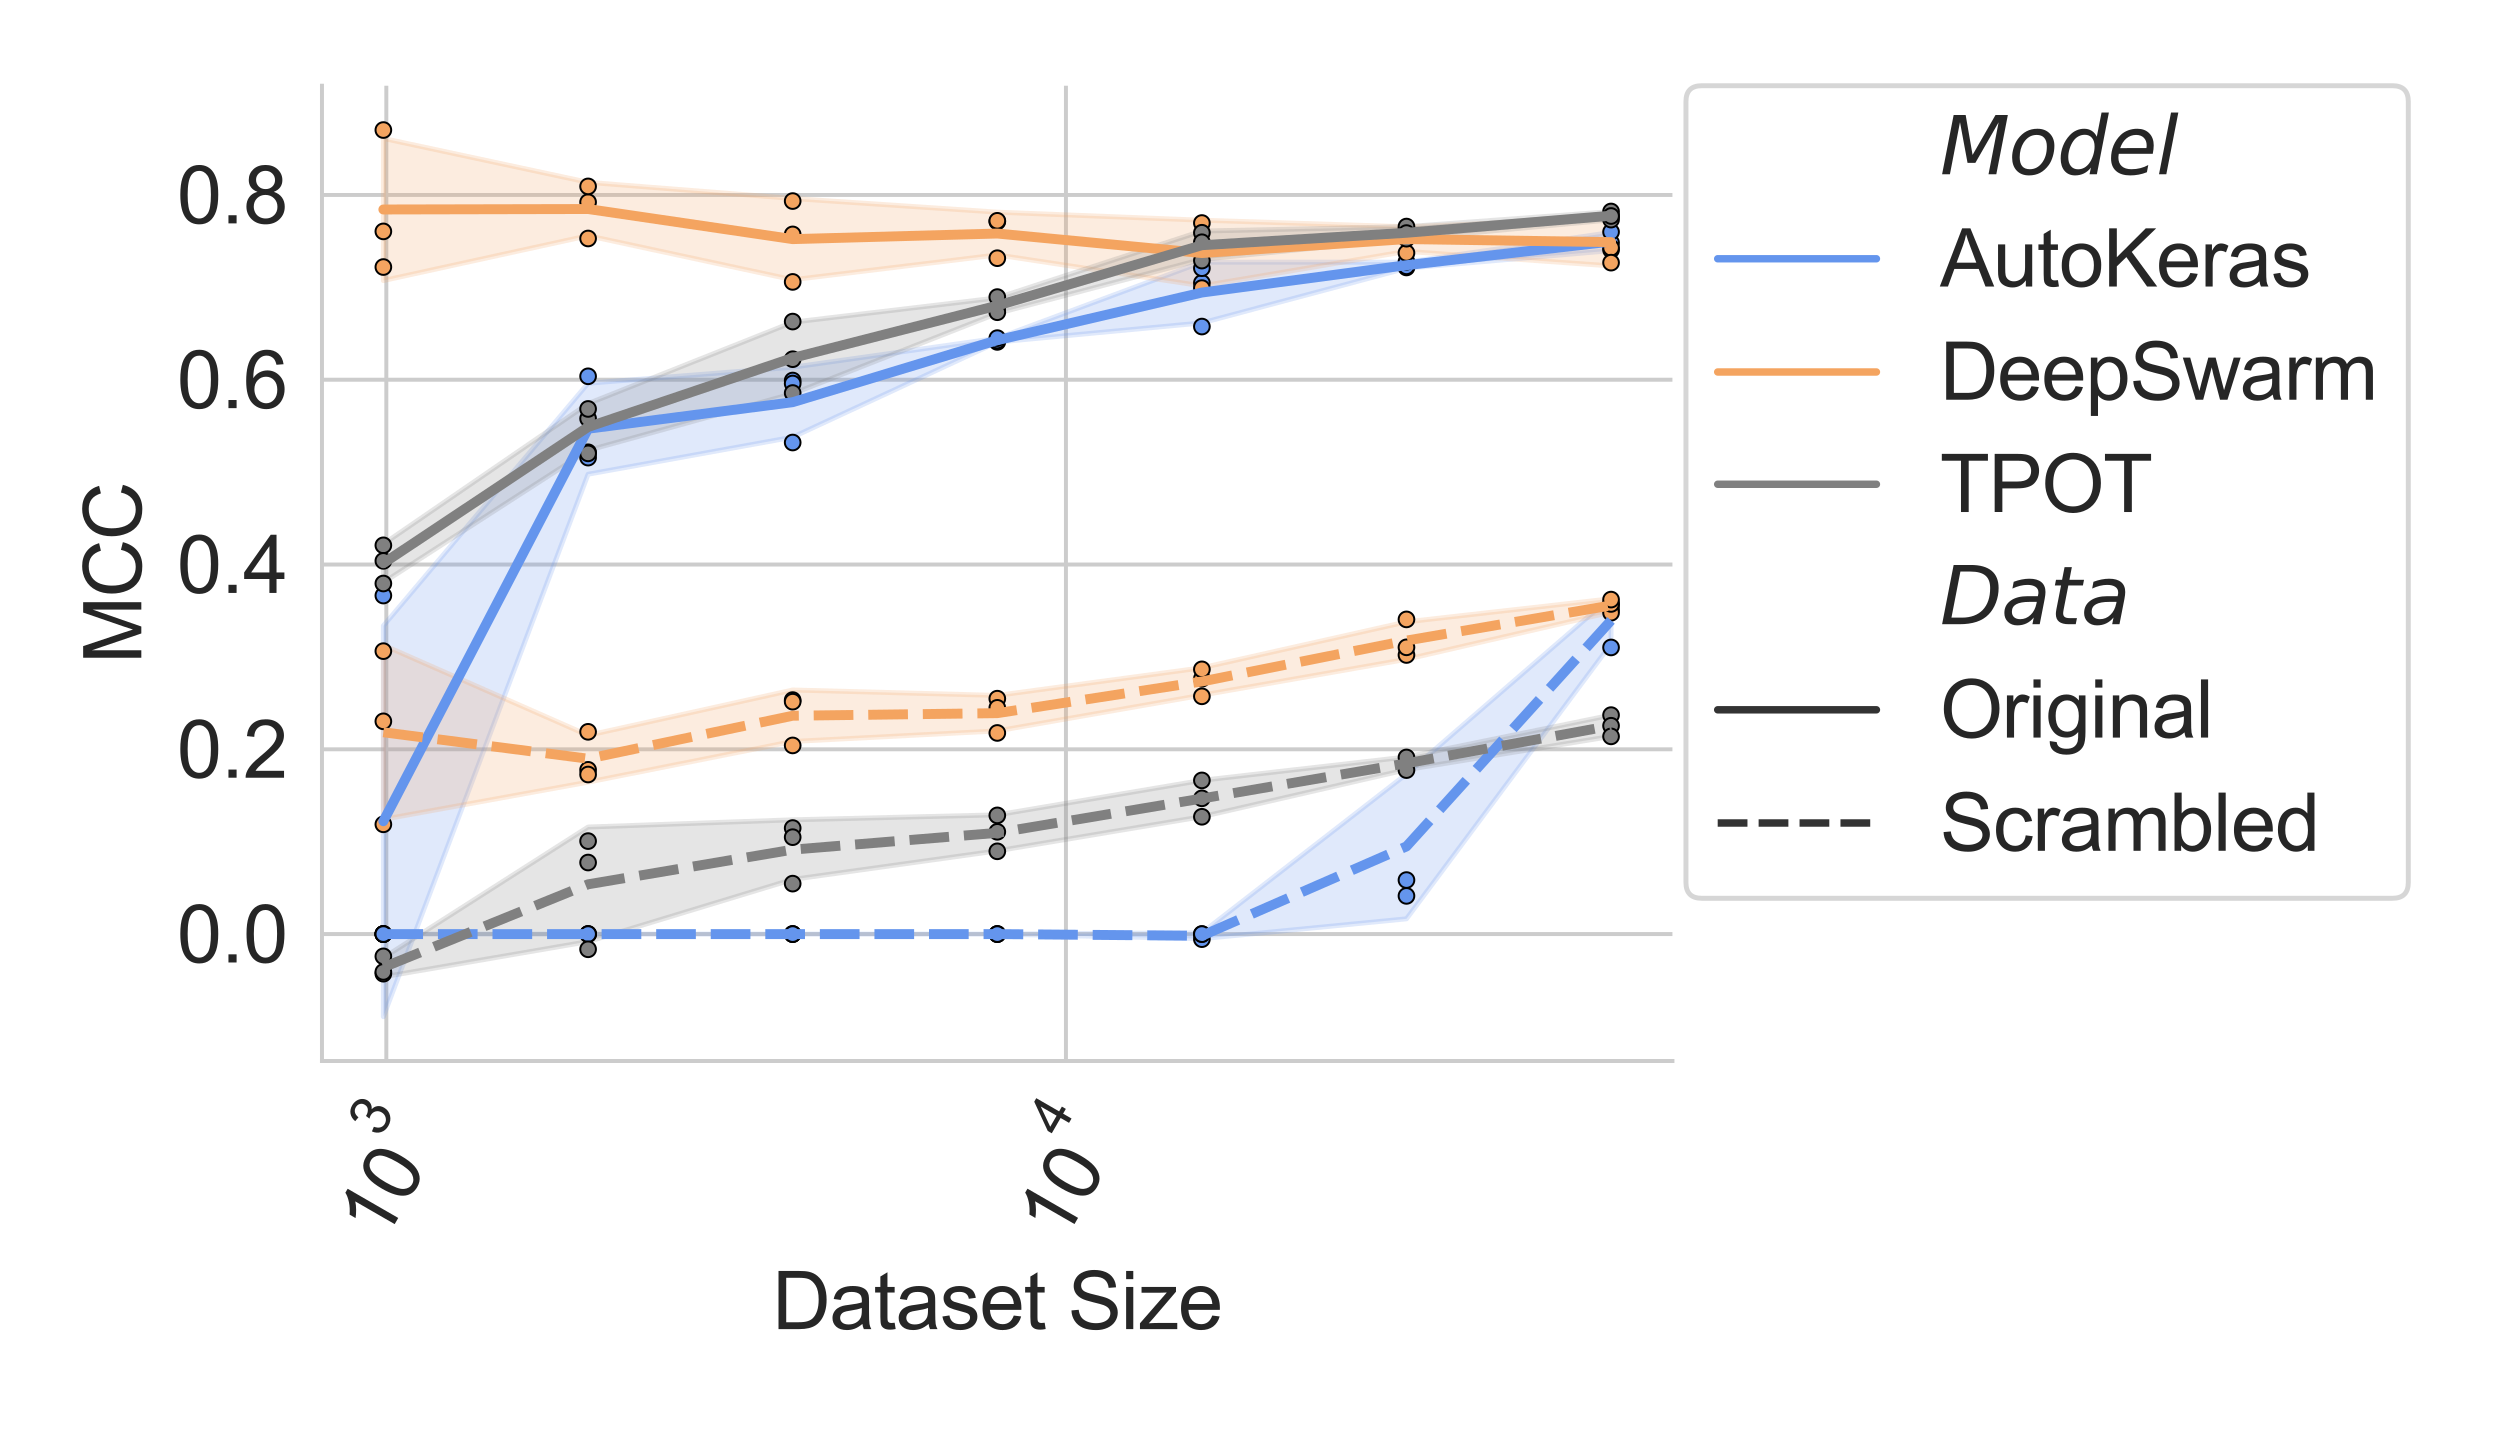 <?xml version="1.0" encoding="utf-8" standalone="no"?>
<!DOCTYPE svg PUBLIC "-//W3C//DTD SVG 1.1//EN"
  "http://www.w3.org/Graphics/SVG/1.1/DTD/svg11.dtd">
<svg height="288pt" version="1.1" viewBox="0 0 504 288" width="504pt" xmlns="http://www.w3.org/2000/svg" xmlns:xlink="http://www.w3.org/1999/xlink">
 <defs>
  <style type="text/css">*{stroke-linecap:butt;stroke-linejoin:round;}</style>
 </defs>
 <g id="figure_1">
  <g id="patch_1">
   <path d="M 0 288 
L 504 288 
L 504 0 
L 0 0 
z
" style="fill:#ffffff;"/>
  </g>
  <g id="axes_1">
   <g id="patch_2">
    <path d="M 64.91 213.901 
L 337.164 213.901 
L 337.164 17.28 
L 64.91 17.28 
z
" style="fill:#ffffff;"/>
   </g>
   <g id="matplotlib.axis_1">
    <g id="xtick_1">
     <g id="line2d_1">
      <path clip-path="url(#pa701070f4d)" d="M 77.883 213.901 
L 77.883 17.28 
" style="fill:none;stroke:#cccccc;stroke-linecap:round;stroke-width:0.8;"/>
     </g>
     <g id="text_1">
      <!-- $\mathdefault{10^{3}}$ -->
      <g style="fill:#262626;" transform="translate(77.371 250.905)rotate(-60)scale(0.16 -0.16)">
       <defs>
        <path d="M 2384 0 
L 1822 0 
L 1822 3584 
Q 1619 3391 1289 3197 
Q 959 3003 697 2906 
L 697 3450 
Q 1169 3672 1522 3987 
Q 1875 4303 2022 4600 
L 2384 4600 
L 2384 0 
z
" id="ArialMT-31" transform="scale(0.016)"/>
        <path d="M 266 2259 
Q 266 3072 433 3567 
Q 600 4063 929 4331 
Q 1259 4600 1759 4600 
Q 2128 4600 2406 4451 
Q 2684 4303 2865 4023 
Q 3047 3744 3150 3342 
Q 3253 2941 3253 2259 
Q 3253 1453 3087 958 
Q 2922 463 2592 192 
Q 2263 -78 1759 -78 
Q 1097 -78 719 397 
Q 266 969 266 2259 
z
M 844 2259 
Q 844 1131 1108 757 
Q 1372 384 1759 384 
Q 2147 384 2411 759 
Q 2675 1134 2675 2259 
Q 2675 3391 2411 3762 
Q 2147 4134 1753 4134 
Q 1366 4134 1134 3806 
Q 844 3388 844 2259 
z
" id="ArialMT-30" transform="scale(0.016)"/>
        <path d="M 269 1209 
L 831 1284 
Q 928 806 1161 595 
Q 1394 384 1728 384 
Q 2125 384 2398 659 
Q 2672 934 2672 1341 
Q 2672 1728 2419 1979 
Q 2166 2231 1775 2231 
Q 1616 2231 1378 2169 
L 1441 2663 
Q 1497 2656 1531 2656 
Q 1891 2656 2178 2843 
Q 2466 3031 2466 3422 
Q 2466 3731 2256 3934 
Q 2047 4138 1716 4138 
Q 1388 4138 1169 3931 
Q 950 3725 888 3313 
L 325 3413 
Q 428 3978 793 4289 
Q 1159 4600 1703 4600 
Q 2078 4600 2393 4439 
Q 2709 4278 2876 4000 
Q 3044 3722 3044 3409 
Q 3044 3113 2884 2869 
Q 2725 2625 2413 2481 
Q 2819 2388 3044 2092 
Q 3269 1797 3269 1353 
Q 3269 753 2831 336 
Q 2394 -81 1725 -81 
Q 1122 -81 723 278 
Q 325 638 269 1209 
z
" id="ArialMT-33" transform="scale(0.016)"/>
       </defs>
       <use transform="translate(0 0.994)" xlink:href="#ArialMT-31"/>
       <use transform="translate(55.615 0.994)" xlink:href="#ArialMT-30"/>
       <use transform="translate(112.973 70.688)scale(0.7)" xlink:href="#ArialMT-33"/>
      </g>
     </g>
    </g>
    <g id="xtick_2">
     <g id="line2d_2">
      <path clip-path="url(#pa701070f4d)" d="M 214.894 213.901 
L 214.894 17.28 
" style="fill:none;stroke:#cccccc;stroke-linecap:round;stroke-width:0.8;"/>
     </g>
     <g id="text_2">
      <!-- $\mathdefault{10^{4}}$ -->
      <g style="fill:#262626;" transform="translate(214.312 250.825)rotate(-60)scale(0.16 -0.16)">
       <defs>
        <path d="M 2069 0 
L 2069 1097 
L 81 1097 
L 81 1613 
L 2172 4581 
L 2631 4581 
L 2631 1613 
L 3250 1613 
L 3250 1097 
L 2631 1097 
L 2631 0 
L 2069 0 
z
M 2069 1613 
L 2069 3678 
L 634 1613 
L 2069 1613 
z
" id="ArialMT-34" transform="scale(0.016)"/>
       </defs>
       <use transform="translate(0 0.202)" xlink:href="#ArialMT-31"/>
       <use transform="translate(55.615 0.202)" xlink:href="#ArialMT-30"/>
       <use transform="translate(112.973 69.895)scale(0.7)" xlink:href="#ArialMT-34"/>
      </g>
     </g>
    </g>
    <g id="xtick_3"/>
    <g id="xtick_4"/>
    <g id="xtick_5"/>
    <g id="xtick_6"/>
    <g id="xtick_7"/>
    <g id="xtick_8"/>
    <g id="xtick_9"/>
    <g id="xtick_10"/>
    <g id="xtick_11"/>
    <g id="xtick_12"/>
    <g id="xtick_13"/>
    <g id="xtick_14"/>
    <g id="xtick_15"/>
    <g id="xtick_16"/>
    <g id="xtick_17"/>
    <g id="text_3">
     <!-- Dataset Size -->
     <g style="fill:#262626;" transform="translate(155.683 267.948)scale(0.16 -0.16)">
      <defs>
       <path d="M 494 0 
L 494 4581 
L 2072 4581 
Q 2606 4581 2888 4516 
Q 3281 4425 3559 4188 
Q 3922 3881 4101 3404 
Q 4281 2928 4281 2316 
Q 4281 1794 4159 1391 
Q 4038 988 3847 723 
Q 3656 459 3429 307 
Q 3203 156 2883 78 
Q 2563 0 2147 0 
L 494 0 
z
M 1100 541 
L 2078 541 
Q 2531 541 2789 625 
Q 3047 709 3200 863 
Q 3416 1078 3536 1442 
Q 3656 1806 3656 2325 
Q 3656 3044 3420 3430 
Q 3184 3816 2847 3947 
Q 2603 4041 2063 4041 
L 1100 4041 
L 1100 541 
z
" id="ArialMT-44" transform="scale(0.016)"/>
       <path d="M 2588 409 
Q 2275 144 1986 34 
Q 1697 -75 1366 -75 
Q 819 -75 525 192 
Q 231 459 231 875 
Q 231 1119 342 1320 
Q 453 1522 633 1644 
Q 813 1766 1038 1828 
Q 1203 1872 1538 1913 
Q 2219 1994 2541 2106 
Q 2544 2222 2544 2253 
Q 2544 2597 2384 2738 
Q 2169 2928 1744 2928 
Q 1347 2928 1158 2789 
Q 969 2650 878 2297 
L 328 2372 
Q 403 2725 575 2942 
Q 747 3159 1072 3276 
Q 1397 3394 1825 3394 
Q 2250 3394 2515 3294 
Q 2781 3194 2906 3042 
Q 3031 2891 3081 2659 
Q 3109 2516 3109 2141 
L 3109 1391 
Q 3109 606 3145 398 
Q 3181 191 3288 0 
L 2700 0 
Q 2613 175 2588 409 
z
M 2541 1666 
Q 2234 1541 1622 1453 
Q 1275 1403 1131 1340 
Q 988 1278 909 1158 
Q 831 1038 831 891 
Q 831 666 1001 516 
Q 1172 366 1500 366 
Q 1825 366 2078 508 
Q 2331 650 2450 897 
Q 2541 1088 2541 1459 
L 2541 1666 
z
" id="ArialMT-61" transform="scale(0.016)"/>
       <path d="M 1650 503 
L 1731 6 
Q 1494 -44 1306 -44 
Q 1000 -44 831 53 
Q 663 150 594 308 
Q 525 466 525 972 
L 525 2881 
L 113 2881 
L 113 3319 
L 525 3319 
L 525 4141 
L 1084 4478 
L 1084 3319 
L 1650 3319 
L 1650 2881 
L 1084 2881 
L 1084 941 
Q 1084 700 1114 631 
Q 1144 563 1211 522 
Q 1278 481 1403 481 
Q 1497 481 1650 503 
z
" id="ArialMT-74" transform="scale(0.016)"/>
       <path d="M 197 991 
L 753 1078 
Q 800 744 1014 566 
Q 1228 388 1613 388 
Q 2000 388 2187 545 
Q 2375 703 2375 916 
Q 2375 1106 2209 1216 
Q 2094 1291 1634 1406 
Q 1016 1563 777 1677 
Q 538 1791 414 1992 
Q 291 2194 291 2438 
Q 291 2659 392 2848 
Q 494 3038 669 3163 
Q 800 3259 1026 3326 
Q 1253 3394 1513 3394 
Q 1903 3394 2198 3281 
Q 2494 3169 2634 2976 
Q 2775 2784 2828 2463 
L 2278 2388 
Q 2241 2644 2061 2787 
Q 1881 2931 1553 2931 
Q 1166 2931 1000 2803 
Q 834 2675 834 2503 
Q 834 2394 903 2306 
Q 972 2216 1119 2156 
Q 1203 2125 1616 2013 
Q 2213 1853 2448 1751 
Q 2684 1650 2818 1456 
Q 2953 1263 2953 975 
Q 2953 694 2789 445 
Q 2625 197 2315 61 
Q 2006 -75 1616 -75 
Q 969 -75 630 194 
Q 291 463 197 991 
z
" id="ArialMT-73" transform="scale(0.016)"/>
       <path d="M 2694 1069 
L 3275 997 
Q 3138 488 2766 206 
Q 2394 -75 1816 -75 
Q 1088 -75 661 373 
Q 234 822 234 1631 
Q 234 2469 665 2931 
Q 1097 3394 1784 3394 
Q 2450 3394 2872 2941 
Q 3294 2488 3294 1666 
Q 3294 1616 3291 1516 
L 816 1516 
Q 847 969 1125 678 
Q 1403 388 1819 388 
Q 2128 388 2347 550 
Q 2566 713 2694 1069 
z
M 847 1978 
L 2700 1978 
Q 2663 2397 2488 2606 
Q 2219 2931 1791 2931 
Q 1403 2931 1139 2672 
Q 875 2413 847 1978 
z
" id="ArialMT-65" transform="scale(0.016)"/>
       <path id="ArialMT-20" transform="scale(0.016)"/>
       <path d="M 288 1472 
L 859 1522 
Q 900 1178 1048 958 
Q 1197 738 1509 602 
Q 1822 466 2213 466 
Q 2559 466 2825 569 
Q 3091 672 3220 851 
Q 3350 1031 3350 1244 
Q 3350 1459 3225 1620 
Q 3100 1781 2813 1891 
Q 2628 1963 1997 2114 
Q 1366 2266 1113 2400 
Q 784 2572 623 2826 
Q 463 3081 463 3397 
Q 463 3744 659 4045 
Q 856 4347 1234 4503 
Q 1613 4659 2075 4659 
Q 2584 4659 2973 4495 
Q 3363 4331 3572 4012 
Q 3781 3694 3797 3291 
L 3216 3247 
Q 3169 3681 2898 3903 
Q 2628 4125 2100 4125 
Q 1550 4125 1298 3923 
Q 1047 3722 1047 3438 
Q 1047 3191 1225 3031 
Q 1400 2872 2139 2705 
Q 2878 2538 3153 2413 
Q 3553 2228 3743 1945 
Q 3934 1663 3934 1294 
Q 3934 928 3725 604 
Q 3516 281 3123 101 
Q 2731 -78 2241 -78 
Q 1619 -78 1198 103 
Q 778 284 539 648 
Q 300 1013 288 1472 
z
" id="ArialMT-53" transform="scale(0.016)"/>
       <path d="M 425 3934 
L 425 4581 
L 988 4581 
L 988 3934 
L 425 3934 
z
M 425 0 
L 425 3319 
L 988 3319 
L 988 0 
L 425 0 
z
" id="ArialMT-69" transform="scale(0.016)"/>
       <path d="M 125 0 
L 125 456 
L 2238 2881 
Q 1878 2863 1603 2863 
L 250 2863 
L 250 3319 
L 2963 3319 
L 2963 2947 
L 1166 841 
L 819 456 
Q 1197 484 1528 484 
L 3063 484 
L 3063 0 
L 125 0 
z
" id="ArialMT-7a" transform="scale(0.016)"/>
      </defs>
      <use xlink:href="#ArialMT-44"/>
      <use x="72.217" xlink:href="#ArialMT-61"/>
      <use x="127.832" xlink:href="#ArialMT-74"/>
      <use x="155.615" xlink:href="#ArialMT-61"/>
      <use x="211.23" xlink:href="#ArialMT-73"/>
      <use x="261.23" xlink:href="#ArialMT-65"/>
      <use x="316.846" xlink:href="#ArialMT-74"/>
      <use x="344.629" xlink:href="#ArialMT-20"/>
      <use x="372.412" xlink:href="#ArialMT-53"/>
      <use x="439.111" xlink:href="#ArialMT-69"/>
      <use x="461.328" xlink:href="#ArialMT-7a"/>
      <use x="511.328" xlink:href="#ArialMT-65"/>
     </g>
    </g>
   </g>
   <g id="matplotlib.axis_2">
    <g id="ytick_1">
     <g id="line2d_3">
      <path clip-path="url(#pa701070f4d)" d="M 64.91 188.31 
L 337.164 188.31 
" style="fill:none;stroke:#cccccc;stroke-linecap:round;stroke-width:0.8;"/>
     </g>
     <g id="text_4">
      <!-- 0.0 -->
      <g style="fill:#262626;" transform="translate(35.67 194.036)scale(0.16 -0.16)">
       <defs>
        <path d="M 581 0 
L 581 641 
L 1222 641 
L 1222 0 
L 581 0 
z
" id="ArialMT-2e" transform="scale(0.016)"/>
       </defs>
       <use xlink:href="#ArialMT-30"/>
       <use x="55.615" xlink:href="#ArialMT-2e"/>
       <use x="83.398" xlink:href="#ArialMT-30"/>
      </g>
     </g>
    </g>
    <g id="ytick_2">
     <g id="line2d_4">
      <path clip-path="url(#pa701070f4d)" d="M 64.91 151.059 
L 337.164 151.059 
" style="fill:none;stroke:#cccccc;stroke-linecap:round;stroke-width:0.8;"/>
     </g>
     <g id="text_5">
      <!-- 0.2 -->
      <g style="fill:#262626;" transform="translate(35.67 156.785)scale(0.16 -0.16)">
       <defs>
        <path d="M 3222 541 
L 3222 0 
L 194 0 
Q 188 203 259 391 
Q 375 700 629 1000 
Q 884 1300 1366 1694 
Q 2113 2306 2375 2664 
Q 2638 3022 2638 3341 
Q 2638 3675 2398 3904 
Q 2159 4134 1775 4134 
Q 1369 4134 1125 3890 
Q 881 3647 878 3216 
L 300 3275 
Q 359 3922 746 4261 
Q 1134 4600 1788 4600 
Q 2447 4600 2831 4234 
Q 3216 3869 3216 3328 
Q 3216 3053 3103 2787 
Q 2991 2522 2730 2228 
Q 2469 1934 1863 1422 
Q 1356 997 1212 845 
Q 1069 694 975 541 
L 3222 541 
z
" id="ArialMT-32" transform="scale(0.016)"/>
       </defs>
       <use xlink:href="#ArialMT-30"/>
       <use x="55.615" xlink:href="#ArialMT-2e"/>
       <use x="83.398" xlink:href="#ArialMT-32"/>
      </g>
     </g>
    </g>
    <g id="ytick_3">
     <g id="line2d_5">
      <path clip-path="url(#pa701070f4d)" d="M 64.91 113.808 
L 337.164 113.808 
" style="fill:none;stroke:#cccccc;stroke-linecap:round;stroke-width:0.8;"/>
     </g>
     <g id="text_6">
      <!-- 0.4 -->
      <g style="fill:#262626;" transform="translate(35.67 119.534)scale(0.16 -0.16)">
       <use xlink:href="#ArialMT-30"/>
       <use x="55.615" xlink:href="#ArialMT-2e"/>
       <use x="83.398" xlink:href="#ArialMT-34"/>
      </g>
     </g>
    </g>
    <g id="ytick_4">
     <g id="line2d_6">
      <path clip-path="url(#pa701070f4d)" d="M 64.91 76.557 
L 337.164 76.557 
" style="fill:none;stroke:#cccccc;stroke-linecap:round;stroke-width:0.8;"/>
     </g>
     <g id="text_7">
      <!-- 0.6 -->
      <g style="fill:#262626;" transform="translate(35.67 82.283)scale(0.16 -0.16)">
       <defs>
        <path d="M 3184 3459 
L 2625 3416 
Q 2550 3747 2413 3897 
Q 2184 4138 1850 4138 
Q 1581 4138 1378 3988 
Q 1113 3794 959 3422 
Q 806 3050 800 2363 
Q 1003 2672 1297 2822 
Q 1591 2972 1913 2972 
Q 2475 2972 2870 2558 
Q 3266 2144 3266 1488 
Q 3266 1056 3080 686 
Q 2894 316 2569 119 
Q 2244 -78 1831 -78 
Q 1128 -78 684 439 
Q 241 956 241 2144 
Q 241 3472 731 4075 
Q 1159 4600 1884 4600 
Q 2425 4600 2770 4297 
Q 3116 3994 3184 3459 
z
M 888 1484 
Q 888 1194 1011 928 
Q 1134 663 1356 523 
Q 1578 384 1822 384 
Q 2178 384 2434 671 
Q 2691 959 2691 1453 
Q 2691 1928 2437 2201 
Q 2184 2475 1800 2475 
Q 1419 2475 1153 2201 
Q 888 1928 888 1484 
z
" id="ArialMT-36" transform="scale(0.016)"/>
       </defs>
       <use xlink:href="#ArialMT-30"/>
       <use x="55.615" xlink:href="#ArialMT-2e"/>
       <use x="83.398" xlink:href="#ArialMT-36"/>
      </g>
     </g>
    </g>
    <g id="ytick_5">
     <g id="line2d_7">
      <path clip-path="url(#pa701070f4d)" d="M 64.91 39.306 
L 337.164 39.306 
" style="fill:none;stroke:#cccccc;stroke-linecap:round;stroke-width:0.8;"/>
     </g>
     <g id="text_8">
      <!-- 0.8 -->
      <g style="fill:#262626;" transform="translate(35.67 45.033)scale(0.16 -0.16)">
       <defs>
        <path d="M 1131 2484 
Q 781 2613 612 2850 
Q 444 3088 444 3419 
Q 444 3919 803 4259 
Q 1163 4600 1759 4600 
Q 2359 4600 2725 4251 
Q 3091 3903 3091 3403 
Q 3091 3084 2923 2848 
Q 2756 2613 2416 2484 
Q 2838 2347 3058 2040 
Q 3278 1734 3278 1309 
Q 3278 722 2862 322 
Q 2447 -78 1769 -78 
Q 1091 -78 675 323 
Q 259 725 259 1325 
Q 259 1772 486 2073 
Q 713 2375 1131 2484 
z
M 1019 3438 
Q 1019 3113 1228 2906 
Q 1438 2700 1772 2700 
Q 2097 2700 2305 2904 
Q 2513 3109 2513 3406 
Q 2513 3716 2298 3927 
Q 2084 4138 1766 4138 
Q 1444 4138 1231 3931 
Q 1019 3725 1019 3438 
z
M 838 1322 
Q 838 1081 952 856 
Q 1066 631 1291 507 
Q 1516 384 1775 384 
Q 2178 384 2440 643 
Q 2703 903 2703 1303 
Q 2703 1709 2433 1975 
Q 2163 2241 1756 2241 
Q 1359 2241 1098 1978 
Q 838 1716 838 1322 
z
" id="ArialMT-38" transform="scale(0.016)"/>
       </defs>
       <use xlink:href="#ArialMT-30"/>
       <use x="55.615" xlink:href="#ArialMT-2e"/>
       <use x="83.398" xlink:href="#ArialMT-38"/>
      </g>
     </g>
    </g>
    <g id="text_9">
     <!-- MCC -->
     <g style="fill:#262626;" transform="translate(28.49 133.809)rotate(-90)scale(0.16 -0.16)">
      <defs>
       <path d="M 475 0 
L 475 4581 
L 1388 4581 
L 2472 1338 
Q 2622 884 2691 659 
Q 2769 909 2934 1394 
L 4031 4581 
L 4847 4581 
L 4847 0 
L 4263 0 
L 4263 3834 
L 2931 0 
L 2384 0 
L 1059 3900 
L 1059 0 
L 475 0 
z
" id="ArialMT-4d" transform="scale(0.016)"/>
       <path d="M 3763 1606 
L 4369 1453 
Q 4178 706 3683 314 
Q 3188 -78 2472 -78 
Q 1731 -78 1267 223 
Q 803 525 561 1097 
Q 319 1669 319 2325 
Q 319 3041 592 3573 
Q 866 4106 1370 4382 
Q 1875 4659 2481 4659 
Q 3169 4659 3637 4309 
Q 4106 3959 4291 3325 
L 3694 3184 
Q 3534 3684 3231 3912 
Q 2928 4141 2469 4141 
Q 1941 4141 1586 3887 
Q 1231 3634 1087 3207 
Q 944 2781 944 2328 
Q 944 1744 1114 1308 
Q 1284 872 1643 656 
Q 2003 441 2422 441 
Q 2931 441 3284 734 
Q 3638 1028 3763 1606 
z
" id="ArialMT-43" transform="scale(0.016)"/>
      </defs>
      <use xlink:href="#ArialMT-4d"/>
      <use x="83.301" xlink:href="#ArialMT-43"/>
      <use x="155.518" xlink:href="#ArialMT-43"/>
     </g>
    </g>
   </g>
   <g id="PolyCollection_1">
    <defs>
     <path d="M 77.285 -161.841 
L 77.285 -83.037 
L 118.56 -192.398 
L 159.804 -199.87 
L 201.056 -219.034 
L 242.3 -222.904 
L 283.544 -233.929 
L 324.789 -237.486 
L 324.789 -241.133 
L 324.789 -241.133 
L 283.544 -235.152 
L 242.3 -235.142 
L 201.056 -219.806 
L 159.804 -213.97 
L 118.56 -210.737 
L 77.285 -161.841 
z
" id="m8f233b38fa" style="stroke:#6495ed;stroke-opacity:0.2;"/>
    </defs>
    <g clip-path="url(#pa701070f4d)">
     <use style="fill:#6495ed;fill-opacity:0.2;stroke:#6495ed;stroke-opacity:0.2;" x="0" xlink:href="#m8f233b38fa" y="288"/>
    </g>
   </g>
   <g id="PolyCollection_2">
    <defs>
     <path d="M 77.285 -99.69 
L 77.285 -99.69 
L 118.56 -99.69 
L 159.804 -99.69 
L 201.056 -99.69 
L 242.3 -98.756 
L 283.544 -102.766 
L 324.789 -158.181 
L 324.789 -167.671 
L 324.789 -167.671 
L 283.544 -131.953 
L 242.3 -99.94 
L 201.056 -99.69 
L 159.804 -99.69 
L 118.56 -99.69 
L 77.285 -99.69 
z
" id="mab87e4f9e5" style="stroke:#6495ed;stroke-opacity:0.2;"/>
    </defs>
    <g clip-path="url(#pa701070f4d)">
     <use style="fill:#6495ed;fill-opacity:0.2;stroke:#6495ed;stroke-opacity:0.2;" x="0" xlink:href="#mab87e4f9e5" y="288"/>
    </g>
   </g>
   <g id="PolyCollection_3">
    <defs>
     <path d="M 77.285 -260.095 
L 77.285 -231.437 
L 118.56 -240.477 
L 159.804 -231.601 
L 201.056 -236.612 
L 242.3 -230.364 
L 283.544 -237.324 
L 324.789 -234.386 
L 324.789 -243.987 
L 324.789 -243.987 
L 283.544 -242.281 
L 242.3 -243.607 
L 201.056 -245.228 
L 159.804 -247.983 
L 118.56 -251.246 
L 77.285 -260.095 
z
" id="m14623a8bbe" style="stroke:#f4a460;stroke-opacity:0.2;"/>
    </defs>
    <g clip-path="url(#pa701070f4d)">
     <use style="fill:#f4a460;fill-opacity:0.2;stroke:#f4a460;stroke-opacity:0.2;" x="0" xlink:href="#m14623a8bbe" y="288"/>
    </g>
   </g>
   <g id="PolyCollection_4">
    <defs>
     <path d="M 77.285 -157.936 
L 77.285 -122.815 
L 118.56 -130.323 
L 159.804 -138.521 
L 201.056 -140.649 
L 242.3 -147.856 
L 283.544 -155.085 
L 324.789 -164.595 
L 324.789 -167.296 
L 324.789 -167.296 
L 283.544 -162.636 
L 242.3 -153.375 
L 201.056 -147.806 
L 159.804 -148.897 
L 118.56 -139.762 
L 77.285 -157.936 
z
" id="m3b38e40df9" style="stroke:#f4a460;stroke-opacity:0.2;"/>
    </defs>
    <g clip-path="url(#pa701070f4d)">
     <use style="fill:#f4a460;fill-opacity:0.2;stroke:#f4a460;stroke-opacity:0.2;" x="0" xlink:href="#m3b38e40df9" y="288"/>
    </g>
   </g>
   <g id="PolyCollection_5">
    <defs>
     <path d="M 77.285 -178.323 
L 77.285 -170.581 
L 118.56 -197.213 
L 159.804 -208.636 
L 201.056 -224.83 
L 242.3 -235.715 
L 283.544 -239.845 
L 324.789 -243.692 
L 324.789 -245.338 
L 324.789 -245.338 
L 283.544 -242.298 
L 242.3 -241.421 
L 201.056 -227.954 
L 159.804 -223.046 
L 118.56 -206.635 
L 77.285 -178.323 
z
" id="m5eb0dc1d06" style="stroke:#808080;stroke-opacity:0.2;"/>
    </defs>
    <g clip-path="url(#pa701070f4d)">
     <use style="fill:#808080;fill-opacity:0.2;stroke:#808080;stroke-opacity:0.2;" x="0" xlink:href="#m5eb0dc1d06" y="288"/>
    </g>
   </g>
   <g id="PolyCollection_6">
    <defs>
     <path d="M 77.285 -94.911 
L 77.285 -91.066 
L 118.56 -98.175 
L 159.804 -110.707 
L 201.056 -116.474 
L 242.3 -123.356 
L 283.544 -132.83 
L 324.789 -139.546 
L 324.789 -143.832 
L 324.789 -143.832 
L 283.544 -135.401 
L 242.3 -130.686 
L 201.056 -123.727 
L 159.804 -122.725 
L 118.56 -121.273 
L 77.285 -94.911 
z
" id="m2bb150a830" style="stroke:#808080;stroke-opacity:0.2;"/>
    </defs>
    <g clip-path="url(#pa701070f4d)">
     <use style="fill:#808080;fill-opacity:0.2;stroke:#808080;stroke-opacity:0.2;" x="0" xlink:href="#m2bb150a830" y="288"/>
    </g>
   </g>
   <g id="PathCollection_1">
    <defs>
     <path d="M 0 1.581 
C 0.419 1.581 0.822 1.415 1.118 1.118 
C 1.415 0.822 1.581 0.419 1.581 -0 
C 1.581 -0.419 1.415 -0.822 1.118 -1.118 
C 0.822 -1.415 0.419 -1.581 0 -1.581 
C -0.419 -1.581 -0.822 -1.415 -1.118 -1.118 
C -1.415 -0.822 -1.581 -0.419 -1.581 0 
C -1.581 0.419 -1.415 0.822 -1.118 1.118 
C -0.822 1.415 -0.419 1.581 0 1.581 
z
" id="C0_0_1f0f040f3c"/>
    </defs>
    <g clip-path="url(#pa701070f4d)">
     <use style="fill:#6495ed;stroke:#000000;stroke-width:0.4;" x="324.789" xlink:href="#C0_0_1f0f040f3c" y="48.938"/>
    </g>
    <g clip-path="url(#pa701070f4d)">
     <use style="fill:#6495ed;stroke:#000000;stroke-width:0.4;" x="324.789" xlink:href="#C0_0_1f0f040f3c" y="50.378"/>
    </g>
    <g clip-path="url(#pa701070f4d)">
     <use style="fill:#6495ed;stroke:#000000;stroke-width:0.4;" x="324.789" xlink:href="#C0_0_1f0f040f3c" y="46.756"/>
    </g>
    <g clip-path="url(#pa701070f4d)">
     <use style="fill:#6495ed;stroke:#000000;stroke-width:0.4;" x="324.789" xlink:href="#C0_0_1f0f040f3c" y="130.526"/>
    </g>
    <g clip-path="url(#pa701070f4d)">
     <use style="fill:#6495ed;stroke:#000000;stroke-width:0.4;" x="324.789" xlink:href="#C0_0_1f0f040f3c" y="122.813"/>
    </g>
    <g clip-path="url(#pa701070f4d)">
     <use style="fill:#6495ed;stroke:#000000;stroke-width:0.4;" x="324.789" xlink:href="#C0_0_1f0f040f3c" y="121.883"/>
    </g>
    <g clip-path="url(#pa701070f4d)">
     <use style="fill:#6495ed;stroke:#000000;stroke-width:0.4;" x="118.56" xlink:href="#C0_0_1f0f040f3c" y="75.863"/>
    </g>
    <g clip-path="url(#pa701070f4d)">
     <use style="fill:#6495ed;stroke:#000000;stroke-width:0.4;" x="118.56" xlink:href="#C0_0_1f0f040f3c" y="92.256"/>
    </g>
    <g clip-path="url(#pa701070f4d)">
     <use style="fill:#6495ed;stroke:#000000;stroke-width:0.4;" x="118.56" xlink:href="#C0_0_1f0f040f3c" y="91.179"/>
    </g>
    <g clip-path="url(#pa701070f4d)">
     <use style="fill:#6495ed;stroke:#000000;stroke-width:0.4;" x="118.56" xlink:href="#C0_0_1f0f040f3c" y="188.31"/>
    </g>
    <g clip-path="url(#pa701070f4d)">
     <use style="fill:#6495ed;stroke:#000000;stroke-width:0.4;" x="118.56" xlink:href="#C0_0_1f0f040f3c" y="188.31"/>
    </g>
    <g clip-path="url(#pa701070f4d)">
     <use style="fill:#6495ed;stroke:#000000;stroke-width:0.4;" x="118.56" xlink:href="#C0_0_1f0f040f3c" y="188.31"/>
    </g>
    <g clip-path="url(#pa701070f4d)">
     <use style="fill:#6495ed;stroke:#000000;stroke-width:0.4;" x="201.056" xlink:href="#C0_0_1f0f040f3c" y="188.31"/>
    </g>
    <g clip-path="url(#pa701070f4d)">
     <use style="fill:#6495ed;stroke:#000000;stroke-width:0.4;" x="201.056" xlink:href="#C0_0_1f0f040f3c" y="188.31"/>
    </g>
    <g clip-path="url(#pa701070f4d)">
     <use style="fill:#6495ed;stroke:#000000;stroke-width:0.4;" x="201.056" xlink:href="#C0_0_1f0f040f3c" y="188.31"/>
    </g>
    <g clip-path="url(#pa701070f4d)">
     <use style="fill:#6495ed;stroke:#000000;stroke-width:0.4;" x="77.285" xlink:href="#C0_0_1f0f040f3c" y="120.064"/>
    </g>
    <g clip-path="url(#pa701070f4d)">
     <use style="fill:#6495ed;stroke:#000000;stroke-width:0.4;" x="77.285" xlink:href="#C0_0_1f0f040f3c" y="188.31"/>
    </g>
    <g clip-path="url(#pa701070f4d)">
     <use style="fill:#6495ed;stroke:#000000;stroke-width:0.4;" x="77.285" xlink:href="#C0_0_1f0f040f3c" y="188.31"/>
    </g>
    <g clip-path="url(#pa701070f4d)">
     <use style="fill:#6495ed;stroke:#000000;stroke-width:0.4;" x="283.544" xlink:href="#C0_0_1f0f040f3c" y="53.921"/>
    </g>
    <g clip-path="url(#pa701070f4d)">
     <use style="fill:#6495ed;stroke:#000000;stroke-width:0.4;" x="283.544" xlink:href="#C0_0_1f0f040f3c" y="53.693"/>
    </g>
    <g clip-path="url(#pa701070f4d)">
     <use style="fill:#6495ed;stroke:#000000;stroke-width:0.4;" x="283.544" xlink:href="#C0_0_1f0f040f3c" y="52.766"/>
    </g>
    <g clip-path="url(#pa701070f4d)">
     <use style="fill:#6495ed;stroke:#000000;stroke-width:0.4;" x="283.544" xlink:href="#C0_0_1f0f040f3c" y="180.611"/>
    </g>
    <g clip-path="url(#pa701070f4d)">
     <use style="fill:#6495ed;stroke:#000000;stroke-width:0.4;" x="283.544" xlink:href="#C0_0_1f0f040f3c" y="153.89"/>
    </g>
    <g clip-path="url(#pa701070f4d)">
     <use style="fill:#6495ed;stroke:#000000;stroke-width:0.4;" x="283.544" xlink:href="#C0_0_1f0f040f3c" y="177.421"/>
    </g>
    <g clip-path="url(#pa701070f4d)">
     <use style="fill:#6495ed;stroke:#000000;stroke-width:0.4;" x="77.285" xlink:href="#C0_0_1f0f040f3c" y="188.31"/>
    </g>
    <g clip-path="url(#pa701070f4d)">
     <use style="fill:#6495ed;stroke:#000000;stroke-width:0.4;" x="77.285" xlink:href="#C0_0_1f0f040f3c" y="188.31"/>
    </g>
    <g clip-path="url(#pa701070f4d)">
     <use style="fill:#6495ed;stroke:#000000;stroke-width:0.4;" x="77.285" xlink:href="#C0_0_1f0f040f3c" y="188.31"/>
    </g>
    <g clip-path="url(#pa701070f4d)">
     <use style="fill:#6495ed;stroke:#000000;stroke-width:0.4;" x="242.3" xlink:href="#C0_0_1f0f040f3c" y="57.03"/>
    </g>
    <g clip-path="url(#pa701070f4d)">
     <use style="fill:#6495ed;stroke:#000000;stroke-width:0.4;" x="242.3" xlink:href="#C0_0_1f0f040f3c" y="65.833"/>
    </g>
    <g clip-path="url(#pa701070f4d)">
     <use style="fill:#6495ed;stroke:#000000;stroke-width:0.4;" x="242.3" xlink:href="#C0_0_1f0f040f3c" y="54.068"/>
    </g>
    <g clip-path="url(#pa701070f4d)">
     <use style="fill:#6495ed;stroke:#000000;stroke-width:0.4;" x="159.804" xlink:href="#C0_0_1f0f040f3c" y="76.714"/>
    </g>
    <g clip-path="url(#pa701070f4d)">
     <use style="fill:#6495ed;stroke:#000000;stroke-width:0.4;" x="159.804" xlink:href="#C0_0_1f0f040f3c" y="77.313"/>
    </g>
    <g clip-path="url(#pa701070f4d)">
     <use style="fill:#6495ed;stroke:#000000;stroke-width:0.4;" x="159.804" xlink:href="#C0_0_1f0f040f3c" y="89.213"/>
    </g>
    <g clip-path="url(#pa701070f4d)">
     <use style="fill:#6495ed;stroke:#000000;stroke-width:0.4;" x="242.3" xlink:href="#C0_0_1f0f040f3c" y="189.335"/>
    </g>
    <g clip-path="url(#pa701070f4d)">
     <use style="fill:#6495ed;stroke:#000000;stroke-width:0.4;" x="242.3" xlink:href="#C0_0_1f0f040f3c" y="188.31"/>
    </g>
    <g clip-path="url(#pa701070f4d)">
     <use style="fill:#6495ed;stroke:#000000;stroke-width:0.4;" x="242.3" xlink:href="#C0_0_1f0f040f3c" y="188.31"/>
    </g>
    <g clip-path="url(#pa701070f4d)">
     <use style="fill:#6495ed;stroke:#000000;stroke-width:0.4;" x="201.056" xlink:href="#C0_0_1f0f040f3c" y="68.931"/>
    </g>
    <g clip-path="url(#pa701070f4d)">
     <use style="fill:#6495ed;stroke:#000000;stroke-width:0.4;" x="201.056" xlink:href="#C0_0_1f0f040f3c" y="68.643"/>
    </g>
    <g clip-path="url(#pa701070f4d)">
     <use style="fill:#6495ed;stroke:#000000;stroke-width:0.4;" x="201.056" xlink:href="#C0_0_1f0f040f3c" y="68.167"/>
    </g>
    <g clip-path="url(#pa701070f4d)">
     <use style="fill:#6495ed;stroke:#000000;stroke-width:0.4;" x="159.804" xlink:href="#C0_0_1f0f040f3c" y="188.31"/>
    </g>
    <g clip-path="url(#pa701070f4d)">
     <use style="fill:#6495ed;stroke:#000000;stroke-width:0.4;" x="159.804" xlink:href="#C0_0_1f0f040f3c" y="188.31"/>
    </g>
    <g clip-path="url(#pa701070f4d)">
     <use style="fill:#6495ed;stroke:#000000;stroke-width:0.4;" x="159.804" xlink:href="#C0_0_1f0f040f3c" y="188.31"/>
    </g>
    <g clip-path="url(#pa701070f4d)">
     <use style="fill:#f4a460;stroke:#000000;stroke-width:0.4;" x="324.789" xlink:href="#C0_0_1f0f040f3c" y="49.941"/>
    </g>
    <g clip-path="url(#pa701070f4d)">
     <use style="fill:#f4a460;stroke:#000000;stroke-width:0.4;" x="324.789" xlink:href="#C0_0_1f0f040f3c" y="43.55"/>
    </g>
    <g clip-path="url(#pa701070f4d)">
     <use style="fill:#f4a460;stroke:#000000;stroke-width:0.4;" x="324.789" xlink:href="#C0_0_1f0f040f3c" y="52.95"/>
    </g>
    <g clip-path="url(#pa701070f4d)">
     <use style="fill:#f4a460;stroke:#000000;stroke-width:0.4;" x="324.789" xlink:href="#C0_0_1f0f040f3c" y="123.529"/>
    </g>
    <g clip-path="url(#pa701070f4d)">
     <use style="fill:#f4a460;stroke:#000000;stroke-width:0.4;" x="324.789" xlink:href="#C0_0_1f0f040f3c" y="121.756"/>
    </g>
    <g clip-path="url(#pa701070f4d)">
     <use style="fill:#f4a460;stroke:#000000;stroke-width:0.4;" x="324.789" xlink:href="#C0_0_1f0f040f3c" y="120.878"/>
    </g>
    <g clip-path="url(#pa701070f4d)">
     <use style="fill:#f4a460;stroke:#000000;stroke-width:0.4;" x="118.56" xlink:href="#C0_0_1f0f040f3c" y="40.757"/>
    </g>
    <g clip-path="url(#pa701070f4d)">
     <use style="fill:#f4a460;stroke:#000000;stroke-width:0.4;" x="118.56" xlink:href="#C0_0_1f0f040f3c" y="48.079"/>
    </g>
    <g clip-path="url(#pa701070f4d)">
     <use style="fill:#f4a460;stroke:#000000;stroke-width:0.4;" x="118.56" xlink:href="#C0_0_1f0f040f3c" y="37.579"/>
    </g>
    <g clip-path="url(#pa701070f4d)">
     <use style="fill:#f4a460;stroke:#000000;stroke-width:0.4;" x="118.56" xlink:href="#C0_0_1f0f040f3c" y="155.196"/>
    </g>
    <g clip-path="url(#pa701070f4d)">
     <use style="fill:#f4a460;stroke:#000000;stroke-width:0.4;" x="118.56" xlink:href="#C0_0_1f0f040f3c" y="156.142"/>
    </g>
    <g clip-path="url(#pa701070f4d)">
     <use style="fill:#f4a460;stroke:#000000;stroke-width:0.4;" x="118.56" xlink:href="#C0_0_1f0f040f3c" y="147.535"/>
    </g>
    <g clip-path="url(#pa701070f4d)">
     <use style="fill:#f4a460;stroke:#000000;stroke-width:0.4;" x="201.056" xlink:href="#C0_0_1f0f040f3c" y="140.852"/>
    </g>
    <g clip-path="url(#pa701070f4d)">
     <use style="fill:#f4a460;stroke:#000000;stroke-width:0.4;" x="201.056" xlink:href="#C0_0_1f0f040f3c" y="142.701"/>
    </g>
    <g clip-path="url(#pa701070f4d)">
     <use style="fill:#f4a460;stroke:#000000;stroke-width:0.4;" x="201.056" xlink:href="#C0_0_1f0f040f3c" y="147.764"/>
    </g>
    <g clip-path="url(#pa701070f4d)">
     <use style="fill:#f4a460;stroke:#000000;stroke-width:0.4;" x="77.285" xlink:href="#C0_0_1f0f040f3c" y="46.65"/>
    </g>
    <g clip-path="url(#pa701070f4d)">
     <use style="fill:#f4a460;stroke:#000000;stroke-width:0.4;" x="77.285" xlink:href="#C0_0_1f0f040f3c" y="26.217"/>
    </g>
    <g clip-path="url(#pa701070f4d)">
     <use style="fill:#f4a460;stroke:#000000;stroke-width:0.4;" x="77.285" xlink:href="#C0_0_1f0f040f3c" y="53.835"/>
    </g>
    <g clip-path="url(#pa701070f4d)">
     <use style="fill:#f4a460;stroke:#000000;stroke-width:0.4;" x="283.544" xlink:href="#C0_0_1f0f040f3c" y="47.331"/>
    </g>
    <g clip-path="url(#pa701070f4d)">
     <use style="fill:#f4a460;stroke:#000000;stroke-width:0.4;" x="283.544" xlink:href="#C0_0_1f0f040f3c" y="46.268"/>
    </g>
    <g clip-path="url(#pa701070f4d)">
     <use style="fill:#f4a460;stroke:#000000;stroke-width:0.4;" x="283.544" xlink:href="#C0_0_1f0f040f3c" y="50.993"/>
    </g>
    <g clip-path="url(#pa701070f4d)">
     <use style="fill:#f4a460;stroke:#000000;stroke-width:0.4;" x="283.544" xlink:href="#C0_0_1f0f040f3c" y="132.046"/>
    </g>
    <g clip-path="url(#pa701070f4d)">
     <use style="fill:#f4a460;stroke:#000000;stroke-width:0.4;" x="283.544" xlink:href="#C0_0_1f0f040f3c" y="130.5"/>
    </g>
    <g clip-path="url(#pa701070f4d)">
     <use style="fill:#f4a460;stroke:#000000;stroke-width:0.4;" x="283.544" xlink:href="#C0_0_1f0f040f3c" y="124.872"/>
    </g>
    <g clip-path="url(#pa701070f4d)">
     <use style="fill:#f4a460;stroke:#000000;stroke-width:0.4;" x="77.285" xlink:href="#C0_0_1f0f040f3c" y="166.184"/>
    </g>
    <g clip-path="url(#pa701070f4d)">
     <use style="fill:#f4a460;stroke:#000000;stroke-width:0.4;" x="77.285" xlink:href="#C0_0_1f0f040f3c" y="131.271"/>
    </g>
    <g clip-path="url(#pa701070f4d)">
     <use style="fill:#f4a460;stroke:#000000;stroke-width:0.4;" x="77.285" xlink:href="#C0_0_1f0f040f3c" y="145.418"/>
    </g>
    <g clip-path="url(#pa701070f4d)">
     <use style="fill:#f4a460;stroke:#000000;stroke-width:0.4;" x="242.3" xlink:href="#C0_0_1f0f040f3c" y="44.962"/>
    </g>
    <g clip-path="url(#pa701070f4d)">
     <use style="fill:#f4a460;stroke:#000000;stroke-width:0.4;" x="242.3" xlink:href="#C0_0_1f0f040f3c" y="49.994"/>
    </g>
    <g clip-path="url(#pa701070f4d)">
     <use style="fill:#f4a460;stroke:#000000;stroke-width:0.4;" x="242.3" xlink:href="#C0_0_1f0f040f3c" y="58.086"/>
    </g>
    <g clip-path="url(#pa701070f4d)">
     <use style="fill:#f4a460;stroke:#000000;stroke-width:0.4;" x="159.804" xlink:href="#C0_0_1f0f040f3c" y="47.256"/>
    </g>
    <g clip-path="url(#pa701070f4d)">
     <use style="fill:#f4a460;stroke:#000000;stroke-width:0.4;" x="159.804" xlink:href="#C0_0_1f0f040f3c" y="40.535"/>
    </g>
    <g clip-path="url(#pa701070f4d)">
     <use style="fill:#f4a460;stroke:#000000;stroke-width:0.4;" x="159.804" xlink:href="#C0_0_1f0f040f3c" y="56.833"/>
    </g>
    <g clip-path="url(#pa701070f4d)">
     <use style="fill:#f4a460;stroke:#000000;stroke-width:0.4;" x="242.3" xlink:href="#C0_0_1f0f040f3c" y="140.378"/>
    </g>
    <g clip-path="url(#pa701070f4d)">
     <use style="fill:#f4a460;stroke:#000000;stroke-width:0.4;" x="242.3" xlink:href="#C0_0_1f0f040f3c" y="136.835"/>
    </g>
    <g clip-path="url(#pa701070f4d)">
     <use style="fill:#f4a460;stroke:#000000;stroke-width:0.4;" x="242.3" xlink:href="#C0_0_1f0f040f3c" y="134.941"/>
    </g>
    <g clip-path="url(#pa701070f4d)">
     <use style="fill:#f4a460;stroke:#000000;stroke-width:0.4;" x="201.056" xlink:href="#C0_0_1f0f040f3c" y="44.671"/>
    </g>
    <g clip-path="url(#pa701070f4d)">
     <use style="fill:#f4a460;stroke:#000000;stroke-width:0.4;" x="201.056" xlink:href="#C0_0_1f0f040f3c" y="44.515"/>
    </g>
    <g clip-path="url(#pa701070f4d)">
     <use style="fill:#f4a460;stroke:#000000;stroke-width:0.4;" x="201.056" xlink:href="#C0_0_1f0f040f3c" y="52.054"/>
    </g>
    <g clip-path="url(#pa701070f4d)">
     <use style="fill:#f4a460;stroke:#000000;stroke-width:0.4;" x="159.804" xlink:href="#C0_0_1f0f040f3c" y="150.279"/>
    </g>
    <g clip-path="url(#pa701070f4d)">
     <use style="fill:#f4a460;stroke:#000000;stroke-width:0.4;" x="159.804" xlink:href="#C0_0_1f0f040f3c" y="141.137"/>
    </g>
    <g clip-path="url(#pa701070f4d)">
     <use style="fill:#f4a460;stroke:#000000;stroke-width:0.4;" x="159.804" xlink:href="#C0_0_1f0f040f3c" y="141.458"/>
    </g>
    <g clip-path="url(#pa701070f4d)">
     <use style="fill:#808080;stroke:#000000;stroke-width:0.4;" x="324.789" xlink:href="#C0_0_1f0f040f3c" y="42.634"/>
    </g>
    <g clip-path="url(#pa701070f4d)">
     <use style="fill:#808080;stroke:#000000;stroke-width:0.4;" x="324.789" xlink:href="#C0_0_1f0f040f3c" y="44.276"/>
    </g>
    <g clip-path="url(#pa701070f4d)">
     <use style="fill:#808080;stroke:#000000;stroke-width:0.4;" x="324.789" xlink:href="#C0_0_1f0f040f3c" y="43.545"/>
    </g>
    <g clip-path="url(#pa701070f4d)">
     <use style="fill:#808080;stroke:#000000;stroke-width:0.4;" x="324.789" xlink:href="#C0_0_1f0f040f3c" y="144.169"/>
    </g>
    <g clip-path="url(#pa701070f4d)">
     <use style="fill:#808080;stroke:#000000;stroke-width:0.4;" x="324.789" xlink:href="#C0_0_1f0f040f3c" y="146.31"/>
    </g>
    <g clip-path="url(#pa701070f4d)">
     <use style="fill:#808080;stroke:#000000;stroke-width:0.4;" x="324.789" xlink:href="#C0_0_1f0f040f3c" y="148.455"/>
    </g>
    <g clip-path="url(#pa701070f4d)">
     <use style="fill:#808080;stroke:#000000;stroke-width:0.4;" x="118.56" xlink:href="#C0_0_1f0f040f3c" y="84.386"/>
    </g>
    <g clip-path="url(#pa701070f4d)">
     <use style="fill:#808080;stroke:#000000;stroke-width:0.4;" x="118.56" xlink:href="#C0_0_1f0f040f3c" y="82.443"/>
    </g>
    <g clip-path="url(#pa701070f4d)">
     <use style="fill:#808080;stroke:#000000;stroke-width:0.4;" x="118.56" xlink:href="#C0_0_1f0f040f3c" y="91.399"/>
    </g>
    <g clip-path="url(#pa701070f4d)">
     <use style="fill:#808080;stroke:#000000;stroke-width:0.4;" x="118.56" xlink:href="#C0_0_1f0f040f3c" y="173.886"/>
    </g>
    <g clip-path="url(#pa701070f4d)">
     <use style="fill:#808080;stroke:#000000;stroke-width:0.4;" x="118.56" xlink:href="#C0_0_1f0f040f3c" y="191.376"/>
    </g>
    <g clip-path="url(#pa701070f4d)">
     <use style="fill:#808080;stroke:#000000;stroke-width:0.4;" x="118.56" xlink:href="#C0_0_1f0f040f3c" y="169.566"/>
    </g>
    <g clip-path="url(#pa701070f4d)">
     <use style="fill:#808080;stroke:#000000;stroke-width:0.4;" x="201.056" xlink:href="#C0_0_1f0f040f3c" y="164.381"/>
    </g>
    <g clip-path="url(#pa701070f4d)">
     <use style="fill:#808080;stroke:#000000;stroke-width:0.4;" x="201.056" xlink:href="#C0_0_1f0f040f3c" y="167.692"/>
    </g>
    <g clip-path="url(#pa701070f4d)">
     <use style="fill:#808080;stroke:#000000;stroke-width:0.4;" x="201.056" xlink:href="#C0_0_1f0f040f3c" y="171.625"/>
    </g>
    <g clip-path="url(#pa701070f4d)">
     <use style="fill:#808080;stroke:#000000;stroke-width:0.4;" x="77.285" xlink:href="#C0_0_1f0f040f3c" y="117.636"/>
    </g>
    <g clip-path="url(#pa701070f4d)">
     <use style="fill:#808080;stroke:#000000;stroke-width:0.4;" x="77.285" xlink:href="#C0_0_1f0f040f3c" y="109.938"/>
    </g>
    <g clip-path="url(#pa701070f4d)">
     <use style="fill:#808080;stroke:#000000;stroke-width:0.4;" x="77.285" xlink:href="#C0_0_1f0f040f3c" y="113.071"/>
    </g>
    <g clip-path="url(#pa701070f4d)">
     <use style="fill:#808080;stroke:#000000;stroke-width:0.4;" x="283.544" xlink:href="#C0_0_1f0f040f3c" y="45.674"/>
    </g>
    <g clip-path="url(#pa701070f4d)">
     <use style="fill:#808080;stroke:#000000;stroke-width:0.4;" x="283.544" xlink:href="#C0_0_1f0f040f3c" y="48.124"/>
    </g>
    <g clip-path="url(#pa701070f4d)">
     <use style="fill:#808080;stroke:#000000;stroke-width:0.4;" x="283.544" xlink:href="#C0_0_1f0f040f3c" y="46.988"/>
    </g>
    <g clip-path="url(#pa701070f4d)">
     <use style="fill:#808080;stroke:#000000;stroke-width:0.4;" x="283.544" xlink:href="#C0_0_1f0f040f3c" y="153.699"/>
    </g>
    <g clip-path="url(#pa701070f4d)">
     <use style="fill:#808080;stroke:#000000;stroke-width:0.4;" x="283.544" xlink:href="#C0_0_1f0f040f3c" y="152.701"/>
    </g>
    <g clip-path="url(#pa701070f4d)">
     <use style="fill:#808080;stroke:#000000;stroke-width:0.4;" x="283.544" xlink:href="#C0_0_1f0f040f3c" y="155.253"/>
    </g>
    <g clip-path="url(#pa701070f4d)">
     <use style="fill:#808080;stroke:#000000;stroke-width:0.4;" x="77.285" xlink:href="#C0_0_1f0f040f3c" y="196.296"/>
    </g>
    <g clip-path="url(#pa701070f4d)">
     <use style="fill:#808080;stroke:#000000;stroke-width:0.4;" x="77.285" xlink:href="#C0_0_1f0f040f3c" y="192.802"/>
    </g>
    <g clip-path="url(#pa701070f4d)">
     <use style="fill:#808080;stroke:#000000;stroke-width:0.4;" x="77.285" xlink:href="#C0_0_1f0f040f3c" y="195.938"/>
    </g>
    <g clip-path="url(#pa701070f4d)">
     <use style="fill:#808080;stroke:#000000;stroke-width:0.4;" x="242.3" xlink:href="#C0_0_1f0f040f3c" y="46.922"/>
    </g>
    <g clip-path="url(#pa701070f4d)">
     <use style="fill:#808080;stroke:#000000;stroke-width:0.4;" x="242.3" xlink:href="#C0_0_1f0f040f3c" y="48.839"/>
    </g>
    <g clip-path="url(#pa701070f4d)">
     <use style="fill:#808080;stroke:#000000;stroke-width:0.4;" x="242.3" xlink:href="#C0_0_1f0f040f3c" y="52.535"/>
    </g>
    <g clip-path="url(#pa701070f4d)">
     <use style="fill:#808080;stroke:#000000;stroke-width:0.4;" x="159.804" xlink:href="#C0_0_1f0f040f3c" y="64.829"/>
    </g>
    <g clip-path="url(#pa701070f4d)">
     <use style="fill:#808080;stroke:#000000;stroke-width:0.4;" x="159.804" xlink:href="#C0_0_1f0f040f3c" y="72.416"/>
    </g>
    <g clip-path="url(#pa701070f4d)">
     <use style="fill:#808080;stroke:#000000;stroke-width:0.4;" x="159.804" xlink:href="#C0_0_1f0f040f3c" y="79.231"/>
    </g>
    <g clip-path="url(#pa701070f4d)">
     <use style="fill:#808080;stroke:#000000;stroke-width:0.4;" x="242.3" xlink:href="#C0_0_1f0f040f3c" y="157.331"/>
    </g>
    <g clip-path="url(#pa701070f4d)">
     <use style="fill:#808080;stroke:#000000;stroke-width:0.4;" x="242.3" xlink:href="#C0_0_1f0f040f3c" y="160.946"/>
    </g>
    <g clip-path="url(#pa701070f4d)">
     <use style="fill:#808080;stroke:#000000;stroke-width:0.4;" x="242.3" xlink:href="#C0_0_1f0f040f3c" y="164.661"/>
    </g>
    <g clip-path="url(#pa701070f4d)">
     <use style="fill:#808080;stroke:#000000;stroke-width:0.4;" x="201.056" xlink:href="#C0_0_1f0f040f3c" y="61.989"/>
    </g>
    <g clip-path="url(#pa701070f4d)">
     <use style="fill:#808080;stroke:#000000;stroke-width:0.4;" x="201.056" xlink:href="#C0_0_1f0f040f3c" y="59.891"/>
    </g>
    <g clip-path="url(#pa701070f4d)">
     <use style="fill:#808080;stroke:#000000;stroke-width:0.4;" x="201.056" xlink:href="#C0_0_1f0f040f3c" y="62.945"/>
    </g>
    <g clip-path="url(#pa701070f4d)">
     <use style="fill:#808080;stroke:#000000;stroke-width:0.4;" x="159.804" xlink:href="#C0_0_1f0f040f3c" y="166.934"/>
    </g>
    <g clip-path="url(#pa701070f4d)">
     <use style="fill:#808080;stroke:#000000;stroke-width:0.4;" x="159.804" xlink:href="#C0_0_1f0f040f3c" y="168.776"/>
    </g>
    <g clip-path="url(#pa701070f4d)">
     <use style="fill:#808080;stroke:#000000;stroke-width:0.4;" x="159.804" xlink:href="#C0_0_1f0f040f3c" y="178.141"/>
    </g>
   </g>
   <g id="PathCollection_2"/>
   <g id="PathCollection_3"/>
   <g id="PathCollection_4"/>
   <g id="line2d_8">
    <path clip-path="url(#pa701070f4d)" d="M 77.285 165.561 
L 118.56 86.432 
L 159.804 81.08 
L 201.056 68.58 
L 242.3 58.977 
L 283.544 53.46 
L 324.789 48.69 
" style="fill:none;stroke:#6495ed;stroke-linecap:round;stroke-width:2;"/>
   </g>
   <g id="line2d_9">
    <path clip-path="url(#pa701070f4d)" d="M 77.285 188.31 
L 118.56 188.31 
L 159.804 188.31 
L 201.056 188.31 
L 242.3 188.652 
L 283.544 170.64 
L 324.789 125.074 
" style="fill:none;stroke:#6495ed;stroke-dasharray:8,3;stroke-dashoffset:0;stroke-width:2;"/>
   </g>
   <g id="line2d_10">
    <path clip-path="url(#pa701070f4d)" d="M 77.285 42.234 
L 118.56 42.138 
L 159.804 48.208 
L 201.056 47.08 
L 242.3 51.014 
L 283.544 48.197 
L 324.789 48.814 
" style="fill:none;stroke:#f4a460;stroke-linecap:round;stroke-width:2;"/>
   </g>
   <g id="line2d_11">
    <path clip-path="url(#pa701070f4d)" d="M 77.285 147.624 
L 118.56 152.957 
L 159.804 144.291 
L 201.056 143.773 
L 242.3 137.384 
L 283.544 129.139 
L 324.789 122.054 
" style="fill:none;stroke:#f4a460;stroke-dasharray:8,3;stroke-dashoffset:0;stroke-width:2;"/>
   </g>
   <g id="line2d_12">
    <path clip-path="url(#pa701070f4d)" d="M 77.285 113.548 
L 118.56 86.076 
L 159.804 72.159 
L 201.056 61.608 
L 242.3 49.432 
L 283.544 46.929 
L 324.789 43.485 
" style="fill:none;stroke:#808080;stroke-linecap:round;stroke-width:2;"/>
   </g>
   <g id="line2d_13">
    <path clip-path="url(#pa701070f4d)" d="M 77.285 195.012 
L 118.56 178.276 
L 159.804 171.284 
L 201.056 167.9 
L 242.3 160.979 
L 283.544 153.885 
L 324.789 146.311 
" style="fill:none;stroke:#808080;stroke-dasharray:8,3;stroke-dashoffset:0;stroke-width:2;"/>
   </g>
   <g id="line2d_14"/>
   <g id="line2d_15"/>
   <g id="line2d_16"/>
   <g id="line2d_17"/>
   <g id="line2d_18"/>
   <g id="patch_3">
    <path d="M 64.91 213.901 
L 64.91 17.28 
" style="fill:none;stroke:#cccccc;stroke-linecap:square;stroke-linejoin:miter;stroke-width:0.8;"/>
   </g>
   <g id="patch_4">
    <path d="M 64.91 213.901 
L 337.164 213.901 
" style="fill:none;stroke:#cccccc;stroke-linecap:square;stroke-linejoin:miter;stroke-width:0.8;"/>
   </g>
   <g id="legend_1">
    <g id="patch_5">
     <path d="M 343.087 181.095 
L 482.314 181.095 
Q 485.514 181.095 485.514 177.895 
L 485.514 20.48 
Q 485.514 17.28 482.314 17.28 
L 343.087 17.28 
Q 339.887 17.28 339.887 20.48 
L 339.887 177.895 
Q 339.887 181.095 343.087 181.095 
z
" style="fill:#ffffff;opacity:0.8;stroke:#cccccc;stroke-linejoin:miter;"/>
    </g>
    <g id="text_10">
     <!-- $\it{Model}$ -->
     <g style="fill:#262626;" transform="translate(391.087 35.133)scale(0.16 -0.16)">
      <defs>
       <path d="M 1081 4666 
L 2028 4666 
L 2572 1522 
L 4378 4666 
L 5350 4666 
L 4441 0 
L 3828 0 
L 4622 4091 
L 2791 897 
L 2175 897 
L 1581 4103 
L 788 0 
L 172 0 
L 1081 4666 
z
" id="DejaVuSans-Oblique-4d" transform="scale(0.016)"/>
       <path d="M 1625 -91 
Q 1009 -91 651 289 
Q 294 669 294 1325 
Q 294 1706 417 2101 
Q 541 2497 738 2766 
Q 1047 3184 1428 3384 
Q 1809 3584 2291 3584 
Q 2888 3584 3255 3212 
Q 3622 2841 3622 2241 
Q 3622 1825 3500 1412 
Q 3378 1000 3181 728 
Q 2875 309 2494 109 
Q 2113 -91 1625 -91 
z
M 891 1344 
Q 891 869 1089 633 
Q 1288 397 1691 397 
Q 2269 397 2648 901 
Q 3028 1406 3028 2181 
Q 3028 2634 2825 2865 
Q 2622 3097 2228 3097 
Q 1903 3097 1650 2945 
Q 1397 2794 1197 2484 
Q 1050 2253 970 1956 
Q 891 1659 891 1344 
z
" id="DejaVuSans-Oblique-6f" transform="scale(0.016)"/>
       <path d="M 2675 525 
Q 2444 222 2128 65 
Q 1813 -91 1428 -91 
Q 903 -91 598 267 
Q 294 625 294 1247 
Q 294 1766 478 2236 
Q 663 2706 1013 3078 
Q 1244 3325 1534 3454 
Q 1825 3584 2144 3584 
Q 2481 3584 2739 3421 
Q 2997 3259 3138 2956 
L 3513 4863 
L 4091 4863 
L 3144 0 
L 2566 0 
L 2675 525 
z
M 891 1350 
Q 891 897 1095 644 
Q 1300 391 1663 391 
Q 1931 391 2161 520 
Q 2391 650 2566 903 
Q 2750 1166 2856 1509 
Q 2963 1853 2963 2188 
Q 2963 2622 2758 2865 
Q 2553 3109 2194 3109 
Q 1922 3109 1687 2981 
Q 1453 2853 1288 2613 
Q 1106 2353 998 2009 
Q 891 1666 891 1350 
z
" id="DejaVuSans-Oblique-64" transform="scale(0.016)"/>
       <path d="M 3078 2063 
Q 3088 2113 3092 2166 
Q 3097 2219 3097 2272 
Q 3097 2653 2873 2875 
Q 2650 3097 2266 3097 
Q 1838 3097 1509 2826 
Q 1181 2556 1013 2059 
L 3078 2063 
z
M 3578 1613 
L 903 1613 
Q 884 1494 878 1425 
Q 872 1356 872 1306 
Q 872 872 1139 634 
Q 1406 397 1894 397 
Q 2269 397 2603 481 
Q 2938 566 3225 728 
L 3116 159 
Q 2806 34 2476 -28 
Q 2147 -91 1806 -91 
Q 1078 -91 686 257 
Q 294 606 294 1247 
Q 294 1794 489 2264 
Q 684 2734 1063 3103 
Q 1306 3334 1642 3459 
Q 1978 3584 2356 3584 
Q 2950 3584 3301 3228 
Q 3653 2872 3653 2272 
Q 3653 2128 3634 1964 
Q 3616 1800 3578 1613 
z
" id="DejaVuSans-Oblique-65" transform="scale(0.016)"/>
       <path d="M 1172 4863 
L 1747 4863 
L 800 0 
L 225 0 
L 1172 4863 
z
" id="DejaVuSans-Oblique-6c" transform="scale(0.016)"/>
      </defs>
      <use transform="translate(0 0.016)" xlink:href="#DejaVuSans-Oblique-4d"/>
      <use transform="translate(86.279 0.016)" xlink:href="#DejaVuSans-Oblique-6f"/>
      <use transform="translate(147.461 0.016)" xlink:href="#DejaVuSans-Oblique-64"/>
      <use transform="translate(210.938 0.016)" xlink:href="#DejaVuSans-Oblique-65"/>
      <use transform="translate(272.461 0.016)" xlink:href="#DejaVuSans-Oblique-6c"/>
     </g>
    </g>
    <g id="line2d_19">
     <path d="M 346.287 52.165 
L 378.287 52.165 
" style="fill:none;stroke:#6495ed;stroke-linecap:round;stroke-width:1.5;"/>
    </g>
    <g id="line2d_20"/>
    <g id="text_11">
     <!-- AutoKeras -->
     <g style="fill:#262626;" transform="translate(391.087 57.765)scale(0.16 -0.16)">
      <defs>
       <path d="M -9 0 
L 1750 4581 
L 2403 4581 
L 4278 0 
L 3588 0 
L 3053 1388 
L 1138 1388 
L 634 0 
L -9 0 
z
M 1313 1881 
L 2866 1881 
L 2388 3150 
Q 2169 3728 2063 4100 
Q 1975 3659 1816 3225 
L 1313 1881 
z
" id="ArialMT-41" transform="scale(0.016)"/>
       <path d="M 2597 0 
L 2597 488 
Q 2209 -75 1544 -75 
Q 1250 -75 995 37 
Q 741 150 617 320 
Q 494 491 444 738 
Q 409 903 409 1263 
L 409 3319 
L 972 3319 
L 972 1478 
Q 972 1038 1006 884 
Q 1059 663 1231 536 
Q 1403 409 1656 409 
Q 1909 409 2131 539 
Q 2353 669 2445 892 
Q 2538 1116 2538 1541 
L 2538 3319 
L 3100 3319 
L 3100 0 
L 2597 0 
z
" id="ArialMT-75" transform="scale(0.016)"/>
       <path d="M 213 1659 
Q 213 2581 725 3025 
Q 1153 3394 1769 3394 
Q 2453 3394 2887 2945 
Q 3322 2497 3322 1706 
Q 3322 1066 3130 698 
Q 2938 331 2570 128 
Q 2203 -75 1769 -75 
Q 1072 -75 642 372 
Q 213 819 213 1659 
z
M 791 1659 
Q 791 1022 1069 705 
Q 1347 388 1769 388 
Q 2188 388 2466 706 
Q 2744 1025 2744 1678 
Q 2744 2294 2464 2611 
Q 2184 2928 1769 2928 
Q 1347 2928 1069 2612 
Q 791 2297 791 1659 
z
" id="ArialMT-6f" transform="scale(0.016)"/>
       <path d="M 469 0 
L 469 4581 
L 1075 4581 
L 1075 2309 
L 3350 4581 
L 4172 4581 
L 2250 2725 
L 4256 0 
L 3456 0 
L 1825 2319 
L 1075 1588 
L 1075 0 
L 469 0 
z
" id="ArialMT-4b" transform="scale(0.016)"/>
       <path d="M 416 0 
L 416 3319 
L 922 3319 
L 922 2816 
Q 1116 3169 1280 3281 
Q 1444 3394 1641 3394 
Q 1925 3394 2219 3213 
L 2025 2691 
Q 1819 2813 1613 2813 
Q 1428 2813 1281 2702 
Q 1134 2591 1072 2394 
Q 978 2094 978 1738 
L 978 0 
L 416 0 
z
" id="ArialMT-72" transform="scale(0.016)"/>
      </defs>
      <use xlink:href="#ArialMT-41"/>
      <use x="66.699" xlink:href="#ArialMT-75"/>
      <use x="122.314" xlink:href="#ArialMT-74"/>
      <use x="150.098" xlink:href="#ArialMT-6f"/>
      <use x="205.713" xlink:href="#ArialMT-4b"/>
      <use x="272.412" xlink:href="#ArialMT-65"/>
      <use x="328.027" xlink:href="#ArialMT-72"/>
      <use x="361.328" xlink:href="#ArialMT-61"/>
      <use x="416.943" xlink:href="#ArialMT-73"/>
     </g>
    </g>
    <g id="line2d_21">
     <path d="M 346.287 74.993 
L 378.287 74.993 
" style="fill:none;stroke:#f4a460;stroke-linecap:round;stroke-width:1.5;"/>
    </g>
    <g id="line2d_22"/>
    <g id="text_12">
     <!-- DeepSwarm -->
     <g style="fill:#262626;" transform="translate(391.087 80.593)scale(0.16 -0.16)">
      <defs>
       <path d="M 422 -1272 
L 422 3319 
L 934 3319 
L 934 2888 
Q 1116 3141 1344 3267 
Q 1572 3394 1897 3394 
Q 2322 3394 2647 3175 
Q 2972 2956 3137 2557 
Q 3303 2159 3303 1684 
Q 3303 1175 3120 767 
Q 2938 359 2589 142 
Q 2241 -75 1856 -75 
Q 1575 -75 1351 44 
Q 1128 163 984 344 
L 984 -1272 
L 422 -1272 
z
M 931 1641 
Q 931 1000 1190 694 
Q 1450 388 1819 388 
Q 2194 388 2461 705 
Q 2728 1022 2728 1688 
Q 2728 2322 2467 2637 
Q 2206 2953 1844 2953 
Q 1484 2953 1207 2617 
Q 931 2281 931 1641 
z
" id="ArialMT-70" transform="scale(0.016)"/>
       <path d="M 1034 0 
L 19 3319 
L 600 3319 
L 1128 1403 
L 1325 691 
Q 1338 744 1497 1375 
L 2025 3319 
L 2603 3319 
L 3100 1394 
L 3266 759 
L 3456 1400 
L 4025 3319 
L 4572 3319 
L 3534 0 
L 2950 0 
L 2422 1988 
L 2294 2553 
L 1622 0 
L 1034 0 
z
" id="ArialMT-77" transform="scale(0.016)"/>
       <path d="M 422 0 
L 422 3319 
L 925 3319 
L 925 2853 
Q 1081 3097 1340 3245 
Q 1600 3394 1931 3394 
Q 2300 3394 2536 3241 
Q 2772 3088 2869 2813 
Q 3263 3394 3894 3394 
Q 4388 3394 4653 3120 
Q 4919 2847 4919 2278 
L 4919 0 
L 4359 0 
L 4359 2091 
Q 4359 2428 4304 2576 
Q 4250 2725 4106 2815 
Q 3963 2906 3769 2906 
Q 3419 2906 3187 2673 
Q 2956 2441 2956 1928 
L 2956 0 
L 2394 0 
L 2394 2156 
Q 2394 2531 2256 2718 
Q 2119 2906 1806 2906 
Q 1569 2906 1367 2781 
Q 1166 2656 1075 2415 
Q 984 2175 984 1722 
L 984 0 
L 422 0 
z
" id="ArialMT-6d" transform="scale(0.016)"/>
      </defs>
      <use xlink:href="#ArialMT-44"/>
      <use x="72.217" xlink:href="#ArialMT-65"/>
      <use x="127.832" xlink:href="#ArialMT-65"/>
      <use x="183.447" xlink:href="#ArialMT-70"/>
      <use x="239.062" xlink:href="#ArialMT-53"/>
      <use x="305.762" xlink:href="#ArialMT-77"/>
      <use x="377.979" xlink:href="#ArialMT-61"/>
      <use x="433.594" xlink:href="#ArialMT-72"/>
      <use x="466.895" xlink:href="#ArialMT-6d"/>
     </g>
    </g>
    <g id="line2d_23">
     <path d="M 346.287 97.625 
L 378.287 97.625 
" style="fill:none;stroke:#808080;stroke-linecap:round;stroke-width:1.5;"/>
    </g>
    <g id="line2d_24"/>
    <g id="text_13">
     <!-- TPOT -->
     <g style="fill:#262626;" transform="translate(391.087 103.225)scale(0.16 -0.16)">
      <defs>
       <path d="M 1659 0 
L 1659 4041 
L 150 4041 
L 150 4581 
L 3781 4581 
L 3781 4041 
L 2266 4041 
L 2266 0 
L 1659 0 
z
" id="ArialMT-54" transform="scale(0.016)"/>
       <path d="M 494 0 
L 494 4581 
L 2222 4581 
Q 2678 4581 2919 4538 
Q 3256 4481 3484 4323 
Q 3713 4166 3852 3881 
Q 3991 3597 3991 3256 
Q 3991 2672 3619 2267 
Q 3247 1863 2275 1863 
L 1100 1863 
L 1100 0 
L 494 0 
z
M 1100 2403 
L 2284 2403 
Q 2872 2403 3119 2622 
Q 3366 2841 3366 3238 
Q 3366 3525 3220 3729 
Q 3075 3934 2838 4000 
Q 2684 4041 2272 4041 
L 1100 4041 
L 1100 2403 
z
" id="ArialMT-50" transform="scale(0.016)"/>
       <path d="M 309 2231 
Q 309 3372 921 4017 
Q 1534 4663 2503 4663 
Q 3138 4663 3647 4359 
Q 4156 4056 4423 3514 
Q 4691 2972 4691 2284 
Q 4691 1588 4409 1038 
Q 4128 488 3612 205 
Q 3097 -78 2500 -78 
Q 1853 -78 1343 234 
Q 834 547 571 1087 
Q 309 1628 309 2231 
z
M 934 2222 
Q 934 1394 1379 917 
Q 1825 441 2497 441 
Q 3181 441 3623 922 
Q 4066 1403 4066 2288 
Q 4066 2847 3877 3264 
Q 3688 3681 3323 3911 
Q 2959 4141 2506 4141 
Q 1863 4141 1398 3698 
Q 934 3256 934 2222 
z
" id="ArialMT-4f" transform="scale(0.016)"/>
      </defs>
      <use xlink:href="#ArialMT-54"/>
      <use x="61.084" xlink:href="#ArialMT-50"/>
      <use x="127.783" xlink:href="#ArialMT-4f"/>
      <use x="205.566" xlink:href="#ArialMT-54"/>
     </g>
    </g>
    <g id="text_14">
     <!-- $\it{Data}$ -->
     <g style="fill:#262626;" transform="translate(391.087 125.858)scale(0.16 -0.16)">
      <defs>
       <path d="M 1081 4666 
L 2438 4666 
Q 3519 4666 4070 4208 
Q 4622 3750 4622 2847 
Q 4622 2250 4412 1698 
Q 4203 1147 3834 769 
Q 3463 381 2891 190 
Q 2319 0 1538 0 
L 172 0 
L 1081 4666 
z
M 1613 4147 
L 909 519 
L 1734 519 
Q 2794 519 3375 1128 
Q 3956 1738 3956 2847 
Q 3956 3519 3581 3833 
Q 3206 4147 2406 4147 
L 1613 4147 
z
" id="DejaVuSans-Oblique-44" transform="scale(0.016)"/>
       <path d="M 3438 1997 
L 3047 0 
L 2472 0 
L 2578 531 
Q 2325 219 2001 64 
Q 1678 -91 1281 -91 
Q 834 -91 548 182 
Q 263 456 263 884 
Q 263 1497 752 1853 
Q 1241 2209 2100 2209 
L 2900 2209 
L 2931 2363 
Q 2938 2388 2941 2417 
Q 2944 2447 2944 2509 
Q 2944 2788 2717 2942 
Q 2491 3097 2081 3097 
Q 1800 3097 1504 3025 
Q 1209 2953 897 2809 
L 997 3341 
Q 1322 3463 1633 3523 
Q 1944 3584 2234 3584 
Q 2853 3584 3176 3315 
Q 3500 3047 3500 2534 
Q 3500 2431 3484 2292 
Q 3469 2153 3438 1997 
z
M 2816 1759 
L 2241 1759 
Q 1534 1759 1195 1570 
Q 856 1381 856 984 
Q 856 709 1029 553 
Q 1203 397 1509 397 
Q 1978 397 2328 733 
Q 2678 1069 2791 1631 
L 2816 1759 
z
" id="DejaVuSans-Oblique-61" transform="scale(0.016)"/>
       <path d="M 2706 3500 
L 2619 3053 
L 1472 3053 
L 1100 1153 
Q 1081 1047 1072 975 
Q 1063 903 1063 863 
Q 1063 663 1183 572 
Q 1303 481 1569 481 
L 2150 481 
L 2053 0 
L 1503 0 
Q 991 0 739 200 
Q 488 400 488 806 
Q 488 878 497 964 
Q 506 1050 525 1153 
L 897 3053 
L 409 3053 
L 500 3500 
L 978 3500 
L 1172 4494 
L 1747 4494 
L 1556 3500 
L 2706 3500 
z
" id="DejaVuSans-Oblique-74" transform="scale(0.016)"/>
      </defs>
      <use transform="translate(0 0.094)" xlink:href="#DejaVuSans-Oblique-44"/>
      <use transform="translate(77.002 0.094)" xlink:href="#DejaVuSans-Oblique-61"/>
      <use transform="translate(138.281 0.094)" xlink:href="#DejaVuSans-Oblique-74"/>
      <use transform="translate(177.49 0.094)" xlink:href="#DejaVuSans-Oblique-61"/>
     </g>
    </g>
    <g id="line2d_25">
     <path d="M 346.287 143.095 
L 378.287 143.095 
" style="fill:none;stroke:#333333;stroke-linecap:round;stroke-width:1.5;"/>
    </g>
    <g id="line2d_26"/>
    <g id="text_15">
     <!-- Original -->
     <g style="fill:#262626;" transform="translate(391.087 148.695)scale(0.16 -0.16)">
      <defs>
       <path d="M 319 -275 
L 866 -356 
Q 900 -609 1056 -725 
Q 1266 -881 1628 -881 
Q 2019 -881 2231 -725 
Q 2444 -569 2519 -288 
Q 2563 -116 2559 434 
Q 2191 0 1641 0 
Q 956 0 581 494 
Q 206 988 206 1678 
Q 206 2153 378 2554 
Q 550 2956 876 3175 
Q 1203 3394 1644 3394 
Q 2231 3394 2613 2919 
L 2613 3319 
L 3131 3319 
L 3131 450 
Q 3131 -325 2973 -648 
Q 2816 -972 2473 -1159 
Q 2131 -1347 1631 -1347 
Q 1038 -1347 672 -1080 
Q 306 -813 319 -275 
z
M 784 1719 
Q 784 1066 1043 766 
Q 1303 466 1694 466 
Q 2081 466 2343 764 
Q 2606 1063 2606 1700 
Q 2606 2309 2336 2618 
Q 2066 2928 1684 2928 
Q 1309 2928 1046 2623 
Q 784 2319 784 1719 
z
" id="ArialMT-67" transform="scale(0.016)"/>
       <path d="M 422 0 
L 422 3319 
L 928 3319 
L 928 2847 
Q 1294 3394 1984 3394 
Q 2284 3394 2536 3286 
Q 2788 3178 2913 3003 
Q 3038 2828 3088 2588 
Q 3119 2431 3119 2041 
L 3119 0 
L 2556 0 
L 2556 2019 
Q 2556 2363 2490 2533 
Q 2425 2703 2258 2804 
Q 2091 2906 1866 2906 
Q 1506 2906 1245 2678 
Q 984 2450 984 1813 
L 984 0 
L 422 0 
z
" id="ArialMT-6e" transform="scale(0.016)"/>
       <path d="M 409 0 
L 409 4581 
L 972 4581 
L 972 0 
L 409 0 
z
" id="ArialMT-6c" transform="scale(0.016)"/>
      </defs>
      <use xlink:href="#ArialMT-4f"/>
      <use x="77.783" xlink:href="#ArialMT-72"/>
      <use x="111.084" xlink:href="#ArialMT-69"/>
      <use x="133.301" xlink:href="#ArialMT-67"/>
      <use x="188.916" xlink:href="#ArialMT-69"/>
      <use x="211.133" xlink:href="#ArialMT-6e"/>
      <use x="266.748" xlink:href="#ArialMT-61"/>
      <use x="322.363" xlink:href="#ArialMT-6c"/>
     </g>
    </g>
    <g id="line2d_27">
     <path d="M 346.287 165.915 
L 378.287 165.915 
" style="fill:none;stroke:#333333;stroke-dasharray:6,2.25;stroke-dashoffset:0;stroke-width:1.5;"/>
    </g>
    <g id="line2d_28"/>
    <g id="text_16">
     <!-- Scrambled -->
     <g style="fill:#262626;" transform="translate(391.087 171.515)scale(0.16 -0.16)">
      <defs>
       <path d="M 2588 1216 
L 3141 1144 
Q 3050 572 2676 248 
Q 2303 -75 1759 -75 
Q 1078 -75 664 370 
Q 250 816 250 1647 
Q 250 2184 428 2587 
Q 606 2991 970 3192 
Q 1334 3394 1763 3394 
Q 2303 3394 2647 3120 
Q 2991 2847 3088 2344 
L 2541 2259 
Q 2463 2594 2264 2762 
Q 2066 2931 1784 2931 
Q 1359 2931 1093 2626 
Q 828 2322 828 1663 
Q 828 994 1084 691 
Q 1341 388 1753 388 
Q 2084 388 2306 591 
Q 2528 794 2588 1216 
z
" id="ArialMT-63" transform="scale(0.016)"/>
       <path d="M 941 0 
L 419 0 
L 419 4581 
L 981 4581 
L 981 2947 
Q 1338 3394 1891 3394 
Q 2197 3394 2470 3270 
Q 2744 3147 2920 2923 
Q 3097 2700 3197 2384 
Q 3297 2069 3297 1709 
Q 3297 856 2875 390 
Q 2453 -75 1863 -75 
Q 1275 -75 941 416 
L 941 0 
z
M 934 1684 
Q 934 1088 1097 822 
Q 1363 388 1816 388 
Q 2184 388 2453 708 
Q 2722 1028 2722 1663 
Q 2722 2313 2464 2622 
Q 2206 2931 1841 2931 
Q 1472 2931 1203 2611 
Q 934 2291 934 1684 
z
" id="ArialMT-62" transform="scale(0.016)"/>
       <path d="M 2575 0 
L 2575 419 
Q 2259 -75 1647 -75 
Q 1250 -75 917 144 
Q 584 363 401 755 
Q 219 1147 219 1656 
Q 219 2153 384 2558 
Q 550 2963 881 3178 
Q 1213 3394 1622 3394 
Q 1922 3394 2156 3267 
Q 2391 3141 2538 2938 
L 2538 4581 
L 3097 4581 
L 3097 0 
L 2575 0 
z
M 797 1656 
Q 797 1019 1065 703 
Q 1334 388 1700 388 
Q 2069 388 2326 689 
Q 2584 991 2584 1609 
Q 2584 2291 2321 2609 
Q 2059 2928 1675 2928 
Q 1300 2928 1048 2622 
Q 797 2316 797 1656 
z
" id="ArialMT-64" transform="scale(0.016)"/>
      </defs>
      <use xlink:href="#ArialMT-53"/>
      <use x="66.699" xlink:href="#ArialMT-63"/>
      <use x="116.699" xlink:href="#ArialMT-72"/>
      <use x="150" xlink:href="#ArialMT-61"/>
      <use x="205.615" xlink:href="#ArialMT-6d"/>
      <use x="288.916" xlink:href="#ArialMT-62"/>
      <use x="344.531" xlink:href="#ArialMT-6c"/>
      <use x="366.748" xlink:href="#ArialMT-65"/>
      <use x="422.363" xlink:href="#ArialMT-64"/>
     </g>
    </g>
   </g>
  </g>
 </g>
 <defs>
  <clipPath id="pa701070f4d">
   <rect height="196.621" width="272.254" x="64.91" y="17.28"/>
  </clipPath>
 </defs>
</svg>
